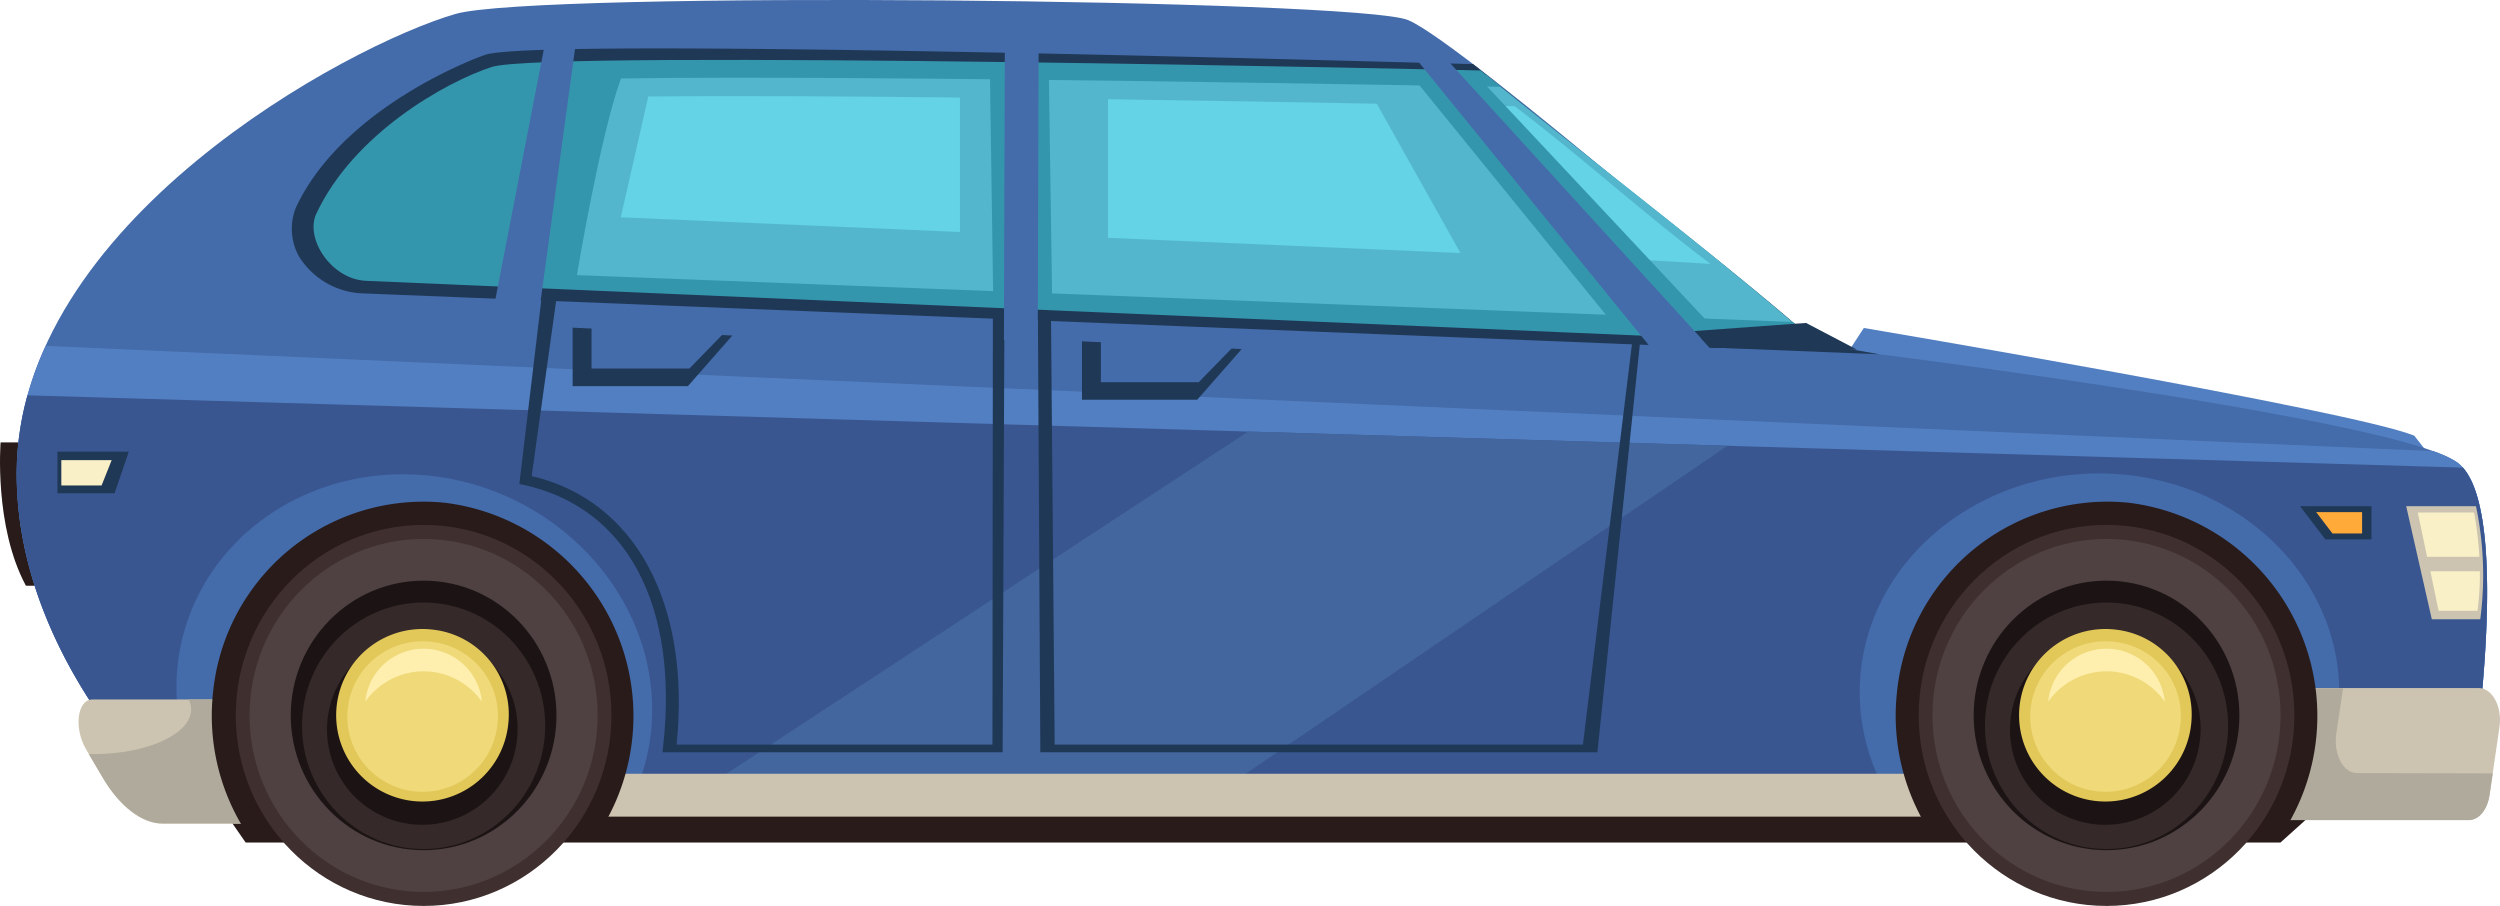 <svg xmlns="http://www.w3.org/2000/svg" viewBox="0 0 327.78 118.78"><defs><style>.cls-1{fill:#281b19;}.cls-2{fill:#527fc1;}.cls-3{fill:#446baa;}.cls-4{fill:#395691;}.cls-5{fill:#43669e;}.cls-6{fill:#1f3856;}.cls-7{fill:#ccc4b0;}.cls-8{fill:#afaa9c;}.cls-9{fill:#54b6cc;}.cls-10{fill:#63d3e5;}.cls-11{fill:#3496ad;}.cls-12{fill:#ffaa39;}.cls-13{fill:#f9f0c7;}.cls-14{fill:#3f2f2f;}.cls-15{fill:#4f4141;}.cls-16{fill:#1c1414;}.cls-17{fill:#352929;}.cls-18{fill:#e2c759;}.cls-19{fill:#efd978;}.cls-20{fill:#ffefae;}</style></defs><g id="Layer_2" data-name="Layer 2"><g id="_2" data-name="2"><path class="cls-1" d="M4.29,58H.08S-.81,69,3.4,76.8H8.51Z"/><path class="cls-2" d="M316.54,57.12C308.18,53.77,244.37,43,244.37,43l-2.74,4.2,78.19,14.13Z"/><polygon class="cls-1" points="314.5 96.51 22.55 96.51 32.21 110.47 298.99 110.47 314.5 96.51"/><path class="cls-3" d="M322.12,60.59c-8.81-6.13-84.64-15.27-84.64-15.27S191.83,5.59,184.61,2.63C177.92-.12,70.3-1.22,59.75,1.82,45.71,5.87,2.18,29.18,2.18,62.11c0,24.73,20.56,43.06,20.56,43.06H323.66S330.05,66.1,322.12,60.59Z"/><path class="cls-2" d="M322.12,60.59a13.63,13.63,0,0,0-3.1-1.44S26.26,46.28,6,45.34a40.19,40.19,0,0,0-3.8,16.77c0,24.73,20.56,43.06,20.56,43.06H323.66S330.05,66.1,322.12,60.59Z"/><path class="cls-4" d="M3.6,51.83A38.65,38.65,0,0,0,2.18,62.11c0,24.73,20.56,43.06,20.56,43.06H323.66s5.94-36.33-.75-43.86Z"/><polygon class="cls-5" points="226.5 58.44 163.65 56.58 93.68 102.47 161.82 102.47 226.5 58.44"/><path class="cls-3" d="M278.57,62.24C261.3,60.56,245.81,72,244,87.75a26.67,26.67,0,0,0,4.45,18h53.64a27,27,0,0,0,4.44-11.94C308.33,78.08,295.83,63.93,278.57,62.24Z"/><path class="cls-3" d="M56.1,62.35c-16.44-1.64-31,9.18-32.8,24.75a28.82,28.82,0,0,0,4.47,18.73l54.28.52A27.06,27.06,0,0,0,85.49,93.8C85.92,77.82,72.69,64,56.1,62.35Z"/><polygon class="cls-6" points="209.44 98.63 136.4 98.63 136.07 39.52 137.78 39.52 138.28 97.63 207.54 97.63 214.22 43.06 215.21 43.16 209.44 98.63"/><path class="cls-6" d="M131.46,98.63H86.86l.06-.56c2.15-18.69-4.72-31.59-18.37-34.52l-.46-.09,3.24-27.12,2,.14L69.71,62.42c13.57,3.16,20.89,16.74,19,35.21h41.41l.06-58.11h1.52Z"/><path class="cls-7" d="M325,90.21H292.94l-2.54,17.28h33.32c1.29,0,2.41-1.36,2.69-3.28l1.3-8.88C328.1,92.7,326.79,90.21,325,90.21Z"/><path class="cls-8" d="M309,101.36c-1.77,0-3.07-2.49-2.69-5.11l.89-6H292.94l-2.54,17.28h33.32c1.29,0,2.41-1.36,2.69-3.28l.42-2.85Z"/><path class="cls-7" d="M12.12,91.71H43.26L52.77,108H21.31c-2.71,0-5.66-2.28-7.88-6.08l-2.15-3.68C9.65,95.45,10.13,91.71,12.12,91.71Z"/><path class="cls-8" d="M43.26,91.71H24.73A2.92,2.92,0,0,1,25.06,93c0,3.24-5.75,5.87-12.85,5.87h-.56l1.78,3c2.22,3.8,5.17,6.08,7.88,6.08H52.77Z"/><path class="cls-6" d="M246.39,46.45l-199.19-8a10.29,10.29,0,0,1-8-4.83,7.47,7.47,0,0,1-.41-6.39c6-12.89,23-19.44,24.89-20.06C71,4.87,180.17,8.1,192.6,8.39l.52,0,.41.32c5.13,4.21,10.22,8.28,15.14,12.21,9.56,7.64,20.56,16.14,29.6,24.09Z"/><path class="cls-9" d="M48.35,36.13l189.74,8.75c-13.9-12.11-28.12-22.77-43.18-35,0,0-122.43-2.84-129.71-.51C59.12,11.33,48,17.53,43.11,28A5.86,5.86,0,0,0,48.35,36.13Z"/><path class="cls-10" d="M125.86,12.79C110.73,12.62,96,12.54,85,12.65L81.39,28.49l44.47,1.93Z"/><path class="cls-10" d="M180.51,13.6c-9.37-.18-21.92-.4-35.24-.59V31.18l46.22,2Z"/><path class="cls-10" d="M210,33.76l14.26.84c-9-6.79-16.18-13.44-25.67-20.68,0,0-3,0-4.8-.06Z"/><path class="cls-11" d="M81.42,10.29c32-.49,108.06,1,115.34,1.09l-2.65-2.14S71.74,6.45,64.47,8.78c-6.09,2-18.09,8.75-23,19.24-1.51,3.23,1.93,8.59,6.52,8.8L238.27,45c-1.21-1.06-2-1.73-3.26-2.79L75.64,36.07S78.7,17.68,81.42,10.29Z"/><polygon class="cls-11" points="193.58 9.85 185.02 9.85 212.13 43.22 224.86 43.22 193.58 9.85"/><polygon class="cls-3" points="186.13 3.89 182.55 3.89 216.73 45.94 224.48 45.94 186.13 3.89"/><polygon class="cls-11" points="77.64 8.75 68.66 8.39 64.19 37.1 73.16 37.45 77.64 8.75"/><polygon class="cls-11" points="137.51 9.22 129.78 8.92 130.22 39.05 137.95 39.36 137.51 9.22"/><polygon class="cls-3" points="136.18 4.13 131.75 3.95 131.63 44.63 136.06 44.8 136.18 4.13"/><polygon class="cls-3" points="75.5 5.61 71.47 5.6 64.18 43.21 70.37 43.22 75.5 5.61"/><rect class="cls-7" x="73.25" y="101.45" width="187.2" height="5.62"/><path class="cls-1" d="M58.35,65.92a27.73,27.73,0,0,0-30.42,24.9,28.18,28.18,0,0,0,3.91,17.61H79A28.17,28.17,0,0,0,58.35,65.92Z"/><path class="cls-1" d="M279.13,65.92a27.73,27.73,0,0,0-30.42,24.9,28.18,28.18,0,0,0,3.91,17.61h47.16a28.17,28.17,0,0,0-20.65-42.51Z"/><polygon class="cls-6" points="162.8 45.77 141.86 44.75 141.86 52.41 156.97 52.41 162.8 45.77"/><polygon class="cls-3" points="162.12 45.03 144.34 44.25 144.34 50.11 157.17 50.11 162.12 45.03"/><polygon class="cls-6" points="96.02 43.99 75.08 42.96 75.08 50.63 90.19 50.63 96.02 43.99"/><polygon class="cls-3" points="95.33 43.24 77.56 42.46 77.56 48.32 90.39 48.32 95.33 43.24"/><polygon class="cls-6" points="236.79 42.34 222.16 43.4 224.17 45.61 243.47 45.84 236.79 42.34"/><path class="cls-7" d="M324.63,66.37h-9.15l3.36,14.82h6.35A43.83,43.83,0,0,0,324.63,66.37Z"/><polygon class="cls-6" points="310.93 66.37 301.56 66.37 304.88 70.72 310.93 70.72 310.93 66.37"/><polygon class="cls-12" points="309.7 67.15 303.68 67.15 305.81 69.94 309.7 69.94 309.7 67.15"/><path class="cls-13" d="M325.08,73a47.08,47.08,0,0,0-.7-5.8H317l1.22,5.8Z"/><path class="cls-13" d="M318.65,74.9l1.08,5.18h5.1a36.19,36.19,0,0,0,.31-5.18Z"/><polygon class="cls-6" points="16.89 59.22 7.53 59.22 7.53 64.67 15.02 64.67 16.89 59.22"/><polygon class="cls-13" points="14.64 60.33 8.04 60.33 8.04 63.65 13.32 63.65 14.64 60.33"/><ellipse class="cls-14" cx="276.19" cy="93.8" rx="24.63" ry="24.98"/><ellipse class="cls-15" cx="276.19" cy="93.8" rx="22.82" ry="23.14"/><ellipse class="cls-16" cx="276.19" cy="93.8" rx="17.42" ry="17.67"/><ellipse class="cls-17" cx="276.19" cy="95.16" rx="15.94" ry="16.16"/><path class="cls-16" d="M277.5,83.25A12.49,12.49,0,1,0,288.44,97,12.36,12.36,0,0,0,277.5,83.25Z"/><path class="cls-18" d="M277.38,82.55A11.31,11.31,0,1,0,287.28,95,11.19,11.19,0,0,0,277.38,82.55Z"/><path class="cls-19" d="M277.23,84.15A9.87,9.87,0,1,0,285.87,95,9.76,9.76,0,0,0,277.23,84.15Z"/><path class="cls-20" d="M277.2,88.07A9.36,9.36,0,0,1,283.83,92a7.68,7.68,0,0,0-15.29,0A9.39,9.39,0,0,1,277.2,88.07Z"/><ellipse class="cls-14" cx="55.54" cy="93.8" rx="24.63" ry="24.98"/><ellipse class="cls-15" cx="55.54" cy="93.8" rx="22.82" ry="23.14"/><ellipse class="cls-16" cx="55.54" cy="93.8" rx="17.42" ry="17.67"/><ellipse class="cls-17" cx="55.54" cy="95.16" rx="15.94" ry="16.16"/><path class="cls-16" d="M56.85,83.25A12.49,12.49,0,1,0,67.78,97,12.36,12.36,0,0,0,56.85,83.25Z"/><path class="cls-18" d="M56.73,82.55A11.31,11.31,0,1,0,66.63,95,11.18,11.18,0,0,0,56.73,82.55Z"/><path class="cls-19" d="M56.58,84.15A9.87,9.87,0,1,0,65.22,95,9.77,9.77,0,0,0,56.58,84.15Z"/><path class="cls-20" d="M56.54,88.07A9.38,9.38,0,0,1,63.18,92a7.68,7.68,0,0,0-15.29,0A9.38,9.38,0,0,1,56.54,88.07Z"/></g></g></svg>